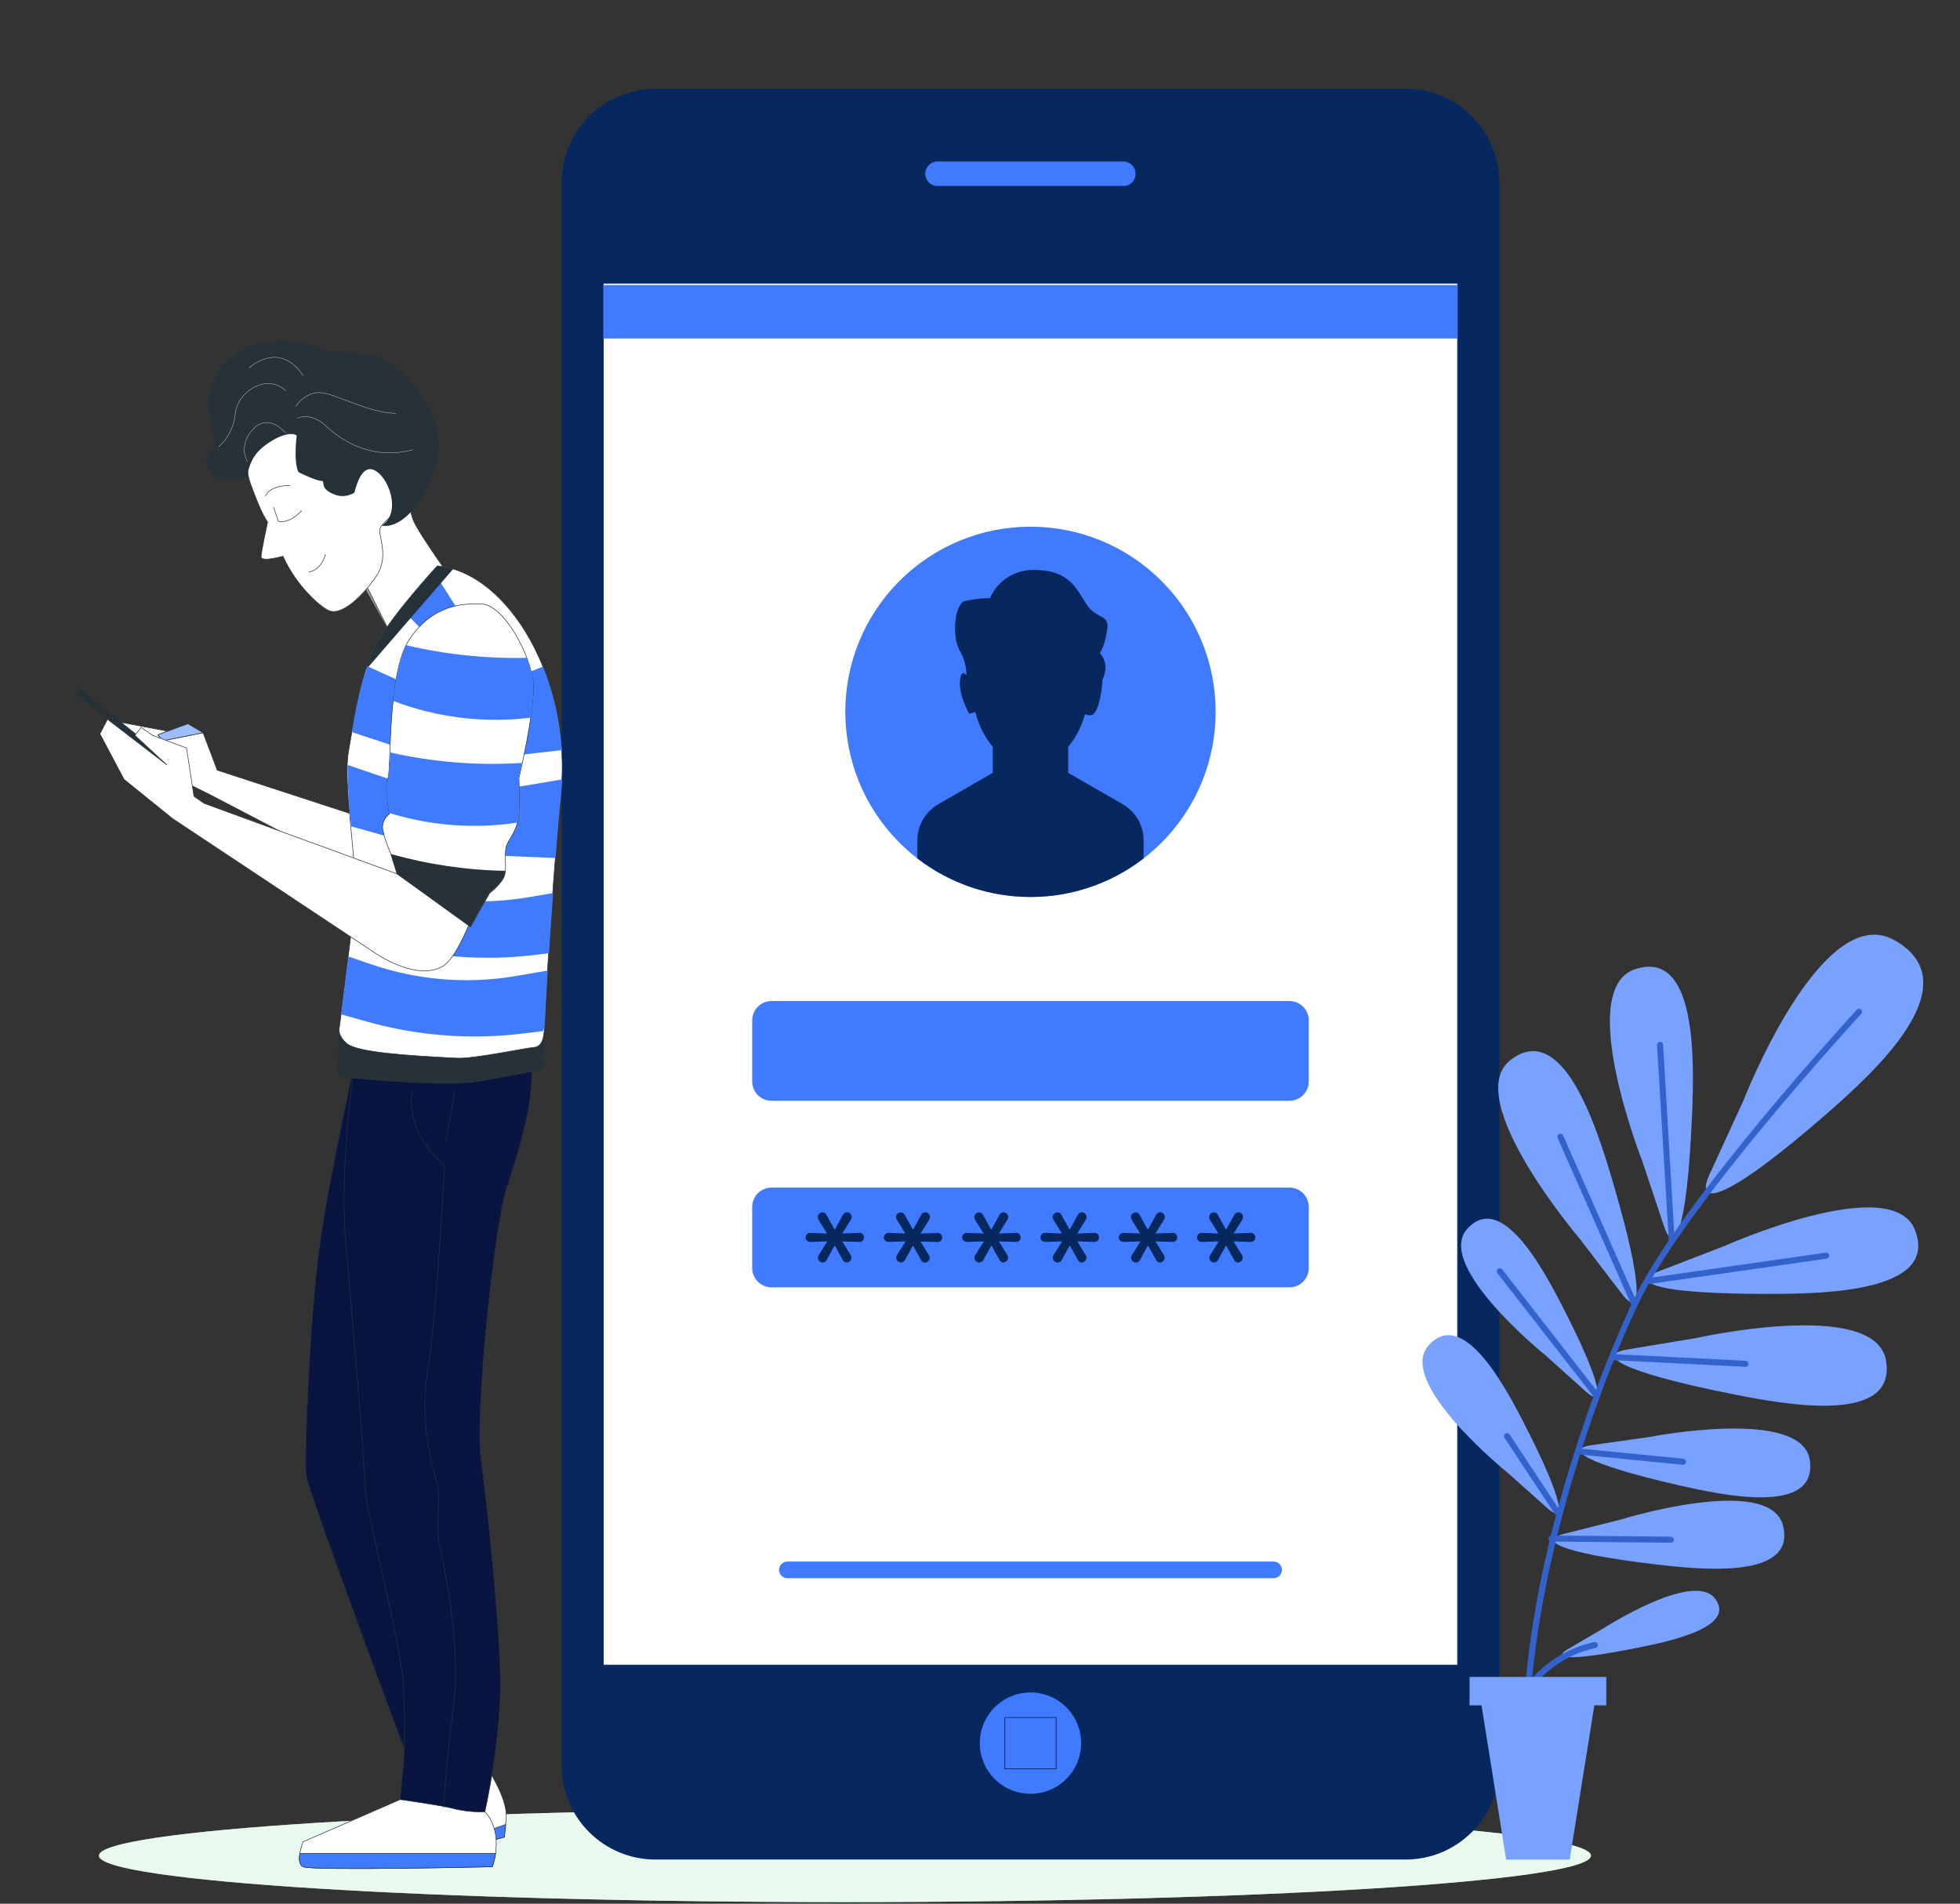 <svg width="596" height="579" viewBox="0 0 596 579" fill="none" xmlns="http://www.w3.org/2000/svg">
<rect x="0" y="0" width="596" height="579" fill="#333333" stroke="none"/>
<path d="M256.934 578.5C382.219 578.5 483.782 572.172 483.782 564.367C483.782 556.562 382.219 550.235 256.934 550.235C131.649 550.235 30.086 556.562 30.086 564.367C30.086 572.172 131.649 578.5 256.934 578.5Z" fill="#92E3A9"/>
<path opacity="0.8" d="M256.934 578.5C382.219 578.5 483.782 572.172 483.782 564.367C483.782 556.562 382.219 550.235 256.934 550.235C131.649 550.235 30.086 556.562 30.086 564.367C30.086 572.172 131.649 578.5 256.934 578.5Z" fill="white"/>
<path d="M427.398 26.98H199.303C183.555 26.98 170.789 39.745 170.789 55.493V537.043C170.789 552.79 183.555 565.556 199.303 565.556H427.398C443.146 565.556 455.912 552.79 455.912 537.043V55.493C455.912 39.745 443.146 26.98 427.398 26.98Z" fill="#07285E"/>
<path d="M443.232 86.12H183.453V506.415H443.232V86.12Z" fill="white" stroke="#07285E" stroke-width="0.232" stroke-miterlimit="10"/>
<path d="M353.167 256.31C375.157 234.32 375.157 198.668 353.167 176.678C331.177 154.688 295.525 154.688 273.535 176.678C251.545 198.668 251.545 234.32 273.535 256.31C295.525 278.3 331.177 278.3 353.167 256.31Z" fill="#407BFF"/>
<path d="M387.274 479.986H239.437C239.105 479.988 238.775 479.924 238.467 479.798C238.159 479.672 237.879 479.486 237.643 479.252C237.407 479.017 237.22 478.738 237.092 478.431C236.964 478.124 236.898 477.794 236.898 477.462C236.897 477.128 236.961 476.797 237.088 476.488C237.215 476.179 237.402 475.898 237.638 475.662C237.874 475.426 238.155 475.239 238.463 475.112C238.772 474.985 239.103 474.921 239.437 474.923H387.274C387.607 474.923 387.937 474.989 388.244 475.116C388.551 475.244 388.83 475.431 389.064 475.667C389.299 475.903 389.485 476.183 389.611 476.491C389.737 476.799 389.8 477.129 389.799 477.462C389.799 478.131 389.533 478.773 389.059 479.247C388.586 479.72 387.944 479.986 387.274 479.986Z" fill="#407BFF"/>
<path d="M392.09 304.457H234.611C231.361 304.457 228.727 307.092 228.727 310.342V328.906C228.727 332.156 231.361 334.79 234.611 334.79H392.09C395.34 334.79 397.975 332.156 397.975 328.906V310.342C397.975 307.092 395.34 304.457 392.09 304.457Z" fill="#407BFF"/>
<path d="M392.09 361.19H234.611C231.361 361.19 228.727 363.825 228.727 367.075V385.639C228.727 388.889 231.361 391.524 234.611 391.524H392.09C395.34 391.524 397.975 388.889 397.975 385.639V367.075C397.975 363.825 395.34 361.19 392.09 361.19Z" fill="#407BFF"/>
<path d="M341.388 244.582L324.82 235.044V227.163C327.219 224.261 328.957 220.87 329.912 217.228C330.482 217.431 331.083 217.535 331.688 217.536C333.742 217.536 335.048 211.167 335.268 206.618C337.66 201.555 334.403 198.591 334.403 198.591C334.403 198.591 335.753 197.241 336.648 191.825C337.543 186.41 333.493 188.67 330.338 183.71C327.182 178.75 324.922 173.349 314.562 173.349C311.707 173.256 308.89 174.023 306.477 175.551C304.064 177.08 302.166 179.299 301.031 181.92C298.452 181.929 295.883 182.229 293.371 182.815C290.201 183.71 289.306 194.085 292.006 198.15C293.215 200.372 293.86 202.856 293.885 205.385C293.166 204.505 292.417 204.27 292.006 206.266C291.111 210.771 294.721 217.081 294.721 217.081L296.585 216.553C297.524 220.446 299.335 224.074 301.883 227.163V235.044L285.314 244.582C283.379 245.7 281.772 247.306 280.654 249.24C279.537 251.175 278.947 253.369 278.945 255.603V261.063C288.799 268.675 300.899 272.804 313.351 272.804C325.803 272.804 337.903 268.675 347.757 261.063V255.603C347.758 253.369 347.17 251.173 346.052 249.238C344.933 247.303 343.325 245.697 341.388 244.582Z" fill="#07285E"/>
<path d="M250.169 383.981C249.789 383.976 249.426 383.823 249.157 383.555C249.012 383.426 248.897 383.268 248.819 383.091C248.74 382.914 248.7 382.722 248.702 382.528C248.706 382.263 248.782 382.005 248.922 381.78L251.563 377.553L246.412 377.715C246.218 377.727 246.024 377.698 245.842 377.63C245.66 377.561 245.494 377.455 245.356 377.318C245.117 377.05 244.984 376.702 244.984 376.343C244.984 375.983 245.117 375.635 245.356 375.367C245.491 375.225 245.656 375.115 245.838 375.043C246.021 374.972 246.217 374.943 246.412 374.956L251.49 375.146L248.878 370.935C248.736 370.705 248.66 370.441 248.658 370.172C248.656 369.978 248.696 369.786 248.775 369.609C248.853 369.432 248.968 369.274 249.113 369.144C249.382 368.877 249.745 368.724 250.125 368.719C250.375 368.72 250.62 368.793 250.83 368.928C251.041 369.063 251.208 369.255 251.314 369.482L253.823 374.017L256.304 369.511C256.421 369.271 256.602 369.067 256.827 368.922C257.052 368.778 257.313 368.697 257.58 368.689C257.766 368.691 257.949 368.73 258.118 368.806C258.288 368.882 258.439 368.992 258.563 369.13C258.833 369.409 258.981 369.784 258.974 370.172C258.974 370.424 258.908 370.671 258.784 370.891L256.127 375.146L261.278 374.956C261.474 374.943 261.67 374.972 261.852 375.043C262.035 375.115 262.2 375.225 262.335 375.367C262.585 375.626 262.722 375.975 262.717 376.335C262.716 376.699 262.58 377.049 262.335 377.318C262.197 377.455 262.031 377.561 261.849 377.63C261.667 377.698 261.472 377.727 261.278 377.715L256.098 377.553L258.681 381.736C258.826 381.969 258.902 382.239 258.901 382.513C258.901 382.903 258.746 383.276 258.471 383.551C258.196 383.826 257.823 383.981 257.434 383.981C257.182 383.978 256.937 383.901 256.728 383.76C256.52 383.619 256.357 383.421 256.26 383.188L253.809 378.786L251.373 383.188C251.265 383.419 251.095 383.614 250.883 383.754C250.67 383.894 250.423 383.973 250.169 383.981Z" fill="#07285E"/>
<path d="M273.972 383.981C273.592 383.976 273.229 383.823 272.96 383.555C272.815 383.426 272.7 383.268 272.622 383.091C272.543 382.914 272.503 382.722 272.505 382.528C272.509 382.263 272.585 382.005 272.725 381.78L275.366 377.553L270.23 377.715C270.034 377.724 269.838 377.693 269.654 377.625C269.47 377.557 269.302 377.453 269.159 377.318C268.964 377.117 268.834 376.863 268.786 376.587C268.738 376.311 268.774 376.027 268.89 375.772C269.006 375.518 269.195 375.303 269.434 375.158C269.673 375.012 269.95 374.942 270.23 374.956L275.293 375.147L272.681 370.935C272.539 370.705 272.462 370.441 272.461 370.172C272.459 369.978 272.499 369.786 272.577 369.609C272.656 369.432 272.771 369.274 272.916 369.144C273.185 368.877 273.548 368.724 273.928 368.719C274.178 368.72 274.423 368.793 274.633 368.928C274.844 369.063 275.011 369.255 275.117 369.482L277.626 374.017L280.106 369.511C280.224 369.271 280.405 369.067 280.63 368.922C280.855 368.778 281.116 368.697 281.383 368.689C281.569 368.689 281.753 368.728 281.922 368.803C282.092 368.879 282.243 368.991 282.366 369.13C282.502 369.267 282.61 369.429 282.683 369.608C282.756 369.787 282.793 369.979 282.792 370.172C282.787 370.425 282.716 370.673 282.586 370.891L279.93 375.147L285.096 374.985C285.289 374.972 285.483 375.002 285.663 375.073C285.843 375.144 286.006 375.255 286.138 375.396C286.388 375.656 286.525 376.004 286.519 376.365C286.518 376.728 286.382 377.079 286.138 377.348C286.002 377.484 285.839 377.59 285.66 377.658C285.48 377.727 285.288 377.756 285.096 377.744L279.901 377.583L282.484 381.765C282.628 381.999 282.705 382.268 282.704 382.543C282.704 382.932 282.549 383.305 282.274 383.58C281.999 383.856 281.626 384.01 281.236 384.01C280.985 384.007 280.74 383.93 280.531 383.789C280.322 383.649 280.16 383.45 280.062 383.218L277.612 378.815L275.176 383.218C275.063 383.442 274.892 383.632 274.68 383.767C274.468 383.901 274.223 383.975 273.972 383.981Z" fill="#07285E"/>
<path d="M297.785 383.981C297.4 383.979 297.031 383.826 296.757 383.555C296.613 383.426 296.498 383.268 296.419 383.091C296.341 382.914 296.301 382.722 296.303 382.528C296.307 382.263 296.383 382.005 296.523 381.78L299.164 377.553L294.028 377.715C293.751 377.726 293.478 377.654 293.242 377.509C293.006 377.364 292.819 377.152 292.704 376.9C292.589 376.648 292.552 376.368 292.597 376.095C292.642 375.822 292.767 375.568 292.957 375.367C293.095 375.225 293.263 375.115 293.447 375.045C293.632 374.974 293.83 374.943 294.028 374.956L299.091 375.147L296.479 370.935C296.336 370.705 296.26 370.441 296.258 370.172C296.263 369.979 296.306 369.789 296.384 369.613C296.462 369.437 296.574 369.277 296.713 369.144C296.987 368.873 297.356 368.72 297.741 368.719C297.988 368.723 298.23 368.797 298.437 368.932C298.645 369.067 298.81 369.257 298.915 369.482L301.424 374.017L303.904 369.511C304.022 369.271 304.203 369.067 304.428 368.922C304.653 368.778 304.913 368.697 305.181 368.689C305.367 368.689 305.551 368.728 305.72 368.803C305.89 368.879 306.041 368.991 306.164 369.13C306.3 369.267 306.408 369.429 306.481 369.608C306.554 369.787 306.591 369.979 306.59 370.172C306.585 370.425 306.514 370.673 306.384 370.891L303.728 375.147L308.894 374.956C309.084 374.937 309.275 374.959 309.456 375.02C309.637 375.081 309.802 375.181 309.941 375.311C310.081 375.442 310.19 375.601 310.262 375.778C310.335 375.954 310.369 376.145 310.361 376.335C310.364 376.697 310.234 377.047 309.994 377.318C309.856 377.455 309.691 377.561 309.508 377.63C309.326 377.698 309.132 377.727 308.938 377.715L303.757 377.553L306.326 381.736C306.47 381.969 306.547 382.239 306.546 382.513C306.541 382.706 306.499 382.896 306.42 383.072C306.342 383.249 306.23 383.408 306.091 383.541C305.963 383.678 305.809 383.788 305.637 383.864C305.466 383.939 305.28 383.979 305.093 383.981C304.843 383.977 304.601 383.899 304.394 383.758C304.188 383.618 304.028 383.419 303.934 383.188L301.468 378.786L299.032 383.188C298.922 383.426 298.746 383.628 298.525 383.768C298.304 383.909 298.047 383.983 297.785 383.981Z" fill="#07285E"/>
<path d="M321.59 383.981C321.205 383.979 320.836 383.826 320.563 383.555C320.287 383.284 320.128 382.915 320.123 382.528C320.118 382.264 320.19 382.004 320.328 381.78L322.97 377.553L317.833 377.715C317.637 377.724 317.442 377.693 317.258 377.625C317.074 377.557 316.905 377.453 316.762 377.318C316.523 377.05 316.391 376.702 316.391 376.343C316.391 375.983 316.523 375.635 316.762 375.367C316.904 375.23 317.072 375.123 317.256 375.052C317.44 374.982 317.636 374.949 317.833 374.956L322.911 375.147L320.314 370.935C320.171 370.705 320.095 370.441 320.093 370.172C320.098 369.979 320.141 369.789 320.219 369.613C320.297 369.437 320.409 369.277 320.548 369.144C320.822 368.873 321.191 368.72 321.576 368.719C321.826 368.72 322.07 368.793 322.281 368.928C322.491 369.063 322.659 369.255 322.764 369.482L325.259 374.017L327.739 369.511C327.857 369.271 328.038 369.067 328.263 368.922C328.488 368.778 328.748 368.697 329.016 368.689C329.202 368.689 329.385 368.728 329.555 368.803C329.725 368.879 329.876 368.991 329.999 369.13C330.135 369.267 330.243 369.429 330.316 369.608C330.389 369.787 330.426 369.979 330.425 370.172C330.419 370.425 330.349 370.673 330.219 370.891L327.563 375.147L332.729 374.956C332.919 374.937 333.11 374.959 333.291 375.02C333.472 375.081 333.637 375.181 333.776 375.311C333.915 375.442 334.025 375.601 334.097 375.778C334.17 375.954 334.203 376.145 334.196 376.335C334.199 376.697 334.069 377.047 333.829 377.318C333.691 377.455 333.525 377.561 333.343 377.63C333.161 377.698 332.967 377.727 332.773 377.715L327.592 377.553L330.161 381.736C330.305 381.969 330.382 382.239 330.381 382.513C330.382 382.707 330.342 382.899 330.264 383.076C330.185 383.253 330.07 383.412 329.926 383.541C329.798 383.678 329.644 383.788 329.472 383.864C329.301 383.939 329.115 383.979 328.928 383.981C328.678 383.977 328.435 383.899 328.229 383.758C328.023 383.618 327.863 383.419 327.768 383.188L325.303 378.786L322.867 383.188C322.755 383.431 322.574 383.635 322.348 383.776C322.121 383.917 321.857 383.988 321.59 383.981Z" fill="#07285E"/>
<path d="M345.395 383.981C345.01 383.979 344.641 383.826 344.368 383.555C344.14 383.325 343.995 383.026 343.956 382.705C343.916 382.384 343.983 382.059 344.148 381.78L346.774 377.553L341.638 377.715C341.442 377.724 341.246 377.693 341.062 377.625C340.878 377.557 340.71 377.453 340.567 377.318C340.328 377.05 340.195 376.702 340.195 376.343C340.195 375.983 340.328 375.635 340.567 375.367C340.709 375.23 340.877 375.123 341.061 375.052C341.245 374.982 341.441 374.949 341.638 374.956L346.716 375.147L344.104 370.935C343.961 370.705 343.885 370.441 343.883 370.172C343.889 369.785 344.047 369.415 344.324 369.144C344.597 368.873 344.966 368.72 345.351 368.719C345.601 368.72 345.845 368.793 346.056 368.928C346.266 369.063 346.434 369.255 346.54 369.482L349.034 374.017L351.514 369.511C351.632 369.271 351.813 369.067 352.038 368.922C352.263 368.778 352.524 368.697 352.791 368.689C352.979 368.688 353.165 368.727 353.337 368.803C353.509 368.879 353.663 368.99 353.789 369.13C354.058 369.409 354.206 369.784 354.2 370.172C354.195 370.425 354.124 370.673 353.995 370.891L351.338 375.147L356.504 374.956C356.694 374.937 356.886 374.959 357.066 375.02C357.247 375.081 357.413 375.181 357.552 375.312C357.691 375.442 357.8 375.601 357.873 375.778C357.945 375.954 357.979 376.145 357.972 376.335C357.975 376.697 357.844 377.047 357.605 377.318C357.466 377.455 357.301 377.561 357.119 377.63C356.937 377.698 356.742 377.727 356.548 377.715L351.368 377.553L353.936 381.736C354.081 381.969 354.157 382.239 354.156 382.513C354.157 382.707 354.118 382.899 354.039 383.076C353.961 383.253 353.845 383.412 353.701 383.541C353.573 383.678 353.419 383.788 353.247 383.864C353.076 383.939 352.891 383.979 352.703 383.981C352.454 383.977 352.211 383.899 352.005 383.758C351.799 383.618 351.638 383.419 351.544 383.188L349.078 378.786L346.642 383.188C346.532 383.426 346.356 383.628 346.135 383.768C345.914 383.909 345.657 383.983 345.395 383.981Z" fill="#07285E"/>
<path d="M369.193 383.981C368.813 383.976 368.45 383.823 368.181 383.555C368.036 383.426 367.921 383.268 367.843 383.091C367.764 382.914 367.724 382.722 367.726 382.528C367.73 382.263 367.806 382.005 367.946 381.78L370.573 377.553L365.436 377.715C365.247 377.729 365.058 377.704 364.879 377.641C364.7 377.578 364.537 377.478 364.399 377.348C364.261 377.218 364.151 377.061 364.077 376.887C364.003 376.713 363.966 376.525 363.969 376.335C363.968 376.156 364.002 375.978 364.07 375.811C364.138 375.645 364.239 375.494 364.365 375.367C364.5 375.225 364.665 375.115 364.848 375.044C365.03 374.972 365.226 374.943 365.422 374.956L370.499 375.147L367.887 370.935C367.745 370.705 367.669 370.441 367.667 370.172C367.673 369.785 367.831 369.415 368.107 369.144C368.381 368.873 368.75 368.72 369.135 368.719C369.385 368.72 369.629 368.793 369.839 368.928C370.05 369.063 370.218 369.255 370.323 369.482L372.818 374.017L375.313 369.511C375.429 369.273 375.608 369.071 375.83 368.926C376.053 368.781 376.31 368.7 376.575 368.689C376.763 368.688 376.949 368.727 377.121 368.803C377.293 368.879 377.447 368.99 377.573 369.13C377.842 369.409 377.99 369.784 377.984 370.172C377.983 370.424 377.917 370.671 377.793 370.891L375.137 375.147L380.288 374.956C380.483 374.943 380.679 374.972 380.862 375.044C381.044 375.115 381.209 375.225 381.344 375.367C381.594 375.626 381.732 375.975 381.726 376.335C381.725 376.699 381.589 377.049 381.344 377.318C381.206 377.455 381.04 377.561 380.858 377.63C380.676 377.698 380.482 377.727 380.288 377.715L375.107 377.553L377.675 381.736C377.82 381.969 377.896 382.239 377.896 382.513C377.89 382.901 377.732 383.27 377.455 383.541C377.188 383.814 376.825 383.972 376.443 383.981C376.193 383.977 375.95 383.899 375.744 383.758C375.538 383.618 375.378 383.419 375.283 383.188L372.818 378.786L370.382 383.188C370.276 383.418 370.109 383.613 369.9 383.753C369.69 383.893 369.445 383.972 369.193 383.981Z" fill="#07285E"/>
<g style="mix-blend-mode:multiply">
<path d="M443.232 86.678H183.453V102.952H443.232V86.678Z" fill="#407BFF"/>
</g>
<path d="M341.594 56.697H285.095C284.075 56.697 283.097 56.291 282.376 55.571C281.655 54.849 281.25 53.871 281.25 52.852C281.25 51.832 281.655 50.854 282.376 50.133C283.097 49.412 284.075 49.007 285.095 49.007H341.594C342.614 49.007 343.592 49.412 344.313 50.133C345.034 50.854 345.439 51.832 345.439 52.852C345.439 53.871 345.034 54.849 344.313 55.571C343.592 56.291 342.614 56.697 341.594 56.697Z" fill="#407BFF" stroke="#07285E" stroke-width="0.232" stroke-linecap="round" stroke-linejoin="round"/>
<path d="M328.755 530.16C328.758 527.111 327.857 524.13 326.164 521.594C324.472 519.057 322.066 517.08 319.25 515.912C316.434 514.744 313.334 514.438 310.344 515.032C307.353 515.626 304.607 517.094 302.451 519.249C300.295 521.405 298.827 524.152 298.233 527.143C297.639 530.133 297.945 533.233 299.113 536.049C300.281 538.865 302.259 541.271 304.795 542.963C307.331 544.655 310.312 545.557 313.361 545.554C317.443 545.55 321.356 543.927 324.242 541.041C327.128 538.155 328.751 534.241 328.755 530.16Z" fill="#407BFF"/>
<path d="M321.161 522.353H305.547V537.967H321.161V522.353Z" fill="#407BFF" stroke="#07285E" stroke-width="0.232" stroke-linecap="round" stroke-linejoin="round"/>
<path d="M499.347 352.973C499.347 352.973 478.89 300.994 497.102 294.815C516.062 288.373 515.226 322.698 514.492 339.428C512.951 375.176 509.004 381.824 506.054 373.093L499.347 352.973ZM493.199 393.52C498.819 400.858 500.404 393.256 490.263 358.931C485.509 342.788 475.177 310.136 459.328 322.39C444.11 334.13 480.328 376.688 480.328 376.688L493.199 393.52ZM482.339 423.311C487.695 428.066 487.798 422.063 475.075 397.277C469.102 385.669 456.467 362.174 446.121 373.797C436.186 385.009 470.041 412.26 470.041 412.26L482.339 423.311ZM470.599 458.737C475.955 463.506 476.058 457.489 463.335 432.718C457.362 421.11 444.727 397.6 434.381 409.237C424.504 420.479 458.257 447.73 458.257 447.73L470.599 458.737ZM504.498 386.623C495.928 389.969 502.737 393.608 538.53 393.506C555.318 393.506 589.599 392.743 582.291 374.09C575.291 356.172 524.31 378.992 524.31 378.992L504.498 386.623ZM494.739 410.455C485.67 412.026 491.628 416.956 526.731 423.971C543.182 427.273 576.92 433.363 573.471 413.699C570.17 394.738 515.666 406.977 515.666 406.977L494.739 410.455ZM483.821 439.556C476.102 440.671 481.033 444.971 510.545 451.722C524.383 454.892 552.78 460.835 550.314 444.061C547.966 427.919 501.593 437.047 501.593 437.047L483.821 439.556ZM475.53 466.514C467.972 468.437 473.328 472.194 503.412 475.774C517.5 477.447 546.366 480.353 542.155 463.932C538.09 448.17 492.949 462.126 492.949 462.126L475.53 466.514ZM519.76 357.375C515.358 367.237 524.501 365.74 555.582 338.621C570.14 325.897 599.344 299.277 576.216 286.025C554.012 273.287 530.136 334.746 530.136 334.746L519.76 357.375ZM476.674 501.632C472.022 504.347 476.586 505.403 497.924 501.148C507.932 499.166 528.287 494.764 521.404 486.076C514.742 477.711 487.446 495.322 487.446 495.322L476.674 501.632Z" fill="#407BFF"/>
<path opacity="0.3" d="M499.347 352.973C499.347 352.973 478.89 300.994 497.102 294.815C516.062 288.373 515.226 322.698 514.492 339.428C512.951 375.176 509.004 381.824 506.054 373.093L499.347 352.973ZM493.199 393.52C498.819 400.858 500.404 393.256 490.263 358.931C485.509 342.788 475.177 310.136 459.328 322.39C444.11 334.13 480.328 376.688 480.328 376.688L493.199 393.52ZM482.339 423.311C487.695 428.066 487.798 422.063 475.075 397.277C469.102 385.669 456.467 362.174 446.121 373.797C436.186 385.009 470.041 412.26 470.041 412.26L482.339 423.311ZM470.599 458.737C475.955 463.506 476.058 457.489 463.335 432.718C457.362 421.11 444.727 397.6 434.381 409.237C424.504 420.479 458.257 447.73 458.257 447.73L470.599 458.737ZM504.498 386.623C495.928 389.969 502.737 393.608 538.53 393.506C555.318 393.506 589.599 392.743 582.291 374.09C575.291 356.172 524.31 378.992 524.31 378.992L504.498 386.623ZM494.739 410.455C485.67 412.026 491.628 416.956 526.731 423.971C543.182 427.273 576.92 433.363 573.471 413.699C570.17 394.738 515.666 406.977 515.666 406.977L494.739 410.455ZM483.821 439.556C476.102 440.671 481.033 444.971 510.545 451.722C524.383 454.892 552.78 460.835 550.314 444.061C547.966 427.919 501.593 437.047 501.593 437.047L483.821 439.556ZM475.53 466.514C467.972 468.437 473.328 472.194 503.412 475.774C517.5 477.447 546.366 480.353 542.155 463.932C538.09 448.17 492.949 462.126 492.949 462.126L475.53 466.514ZM519.76 357.375C515.358 367.237 524.501 365.74 555.582 338.621C570.14 325.897 599.344 299.277 576.216 286.025C554.012 273.287 530.136 334.746 530.136 334.746L519.76 357.375ZM476.674 501.632C472.022 504.347 476.586 505.403 497.924 501.148C507.932 499.166 528.287 494.764 521.404 486.076C514.742 477.711 487.446 495.322 487.446 495.322L476.674 501.632Z" fill="white"/>
<path d="M508.37 377.173L504.804 317.841L508.37 377.173ZM497.085 396.749L474.544 345.724L497.085 396.749ZM555.257 381.913L501.238 389.661L555.257 381.913ZM485.403 424.25L456.156 386.726L485.403 424.25ZM490.54 412.745L530.837 414.77L490.54 412.745ZM481.001 441.523L511.818 444.576L481.001 441.523ZM473.56 459.808L458.254 436.783L473.56 459.808ZM471.799 467.938L508.032 468.276L471.799 467.938ZM464.462 535.913C464.705 535.895 464.93 535.781 465.09 535.597C465.249 535.413 465.329 535.173 465.313 534.93C463.009 500.326 476.393 443.651 497.862 397.131C511.584 367.399 565.368 308.963 565.94 308.376C566.113 308.202 566.21 307.968 566.21 307.723C566.21 307.478 566.113 307.243 565.94 307.07C565.856 306.984 565.755 306.917 565.644 306.871C565.533 306.825 565.415 306.801 565.295 306.801C565.175 306.801 565.056 306.825 564.945 306.871C564.834 306.917 564.733 306.984 564.649 307.07C564.106 307.657 510.101 366.313 496.263 396.309C474.397 443.959 461.189 499.607 463.537 535.048C463.556 535.281 463.661 535.5 463.832 535.66C464.003 535.82 464.228 535.91 464.462 535.913ZM508.355 378.082C508.598 378.067 508.825 377.957 508.987 377.776C509.149 377.595 509.233 377.357 509.221 377.114L505.714 317.753C505.708 317.632 505.678 317.514 505.626 317.405C505.575 317.295 505.501 317.197 505.411 317.117C505.321 317.036 505.216 316.974 505.101 316.935C504.987 316.896 504.866 316.879 504.745 316.887C504.502 316.902 504.275 317.013 504.113 317.194C503.951 317.375 503.867 317.613 503.879 317.856L507.445 377.187C507.457 377.421 507.557 377.641 507.727 377.802C507.896 377.964 508.121 378.053 508.355 378.053V378.082ZM497.407 397.586C497.627 397.486 497.8 397.305 497.887 397.08C497.975 396.855 497.971 396.605 497.877 396.382L475.321 345.357C475.224 345.135 475.043 344.961 474.817 344.873C474.591 344.785 474.34 344.79 474.118 344.887C473.896 344.985 473.722 345.166 473.634 345.392C473.546 345.618 473.551 345.869 473.648 346.091L496.189 397.116C496.26 397.28 496.377 397.42 496.525 397.519C496.674 397.618 496.848 397.671 497.026 397.674C497.178 397.682 497.329 397.651 497.466 397.586H497.407ZM501.311 390.542L555.301 382.823C555.431 382.82 555.56 382.79 555.677 382.734C555.795 382.678 555.9 382.598 555.985 382.499C556.069 382.4 556.132 382.284 556.169 382.159C556.206 382.033 556.215 381.902 556.198 381.773C556.18 381.643 556.135 381.519 556.066 381.409C555.997 381.298 555.905 381.203 555.797 381.131C555.689 381.058 555.566 381.009 555.438 380.987C555.309 380.965 555.178 380.97 555.051 381.003L501.062 388.722C500.82 388.738 500.595 388.848 500.435 389.03C500.276 389.212 500.195 389.449 500.21 389.691C500.226 389.932 500.337 390.157 500.518 390.317C500.7 390.476 500.938 390.557 501.179 390.542H501.311ZM485.917 424.984C486.109 424.834 486.233 424.614 486.263 424.372C486.294 424.13 486.227 423.886 486.078 423.693L456.816 386.095C456.666 385.901 456.445 385.773 456.202 385.742C455.958 385.71 455.712 385.777 455.517 385.926C455.323 386.076 455.196 386.297 455.164 386.541C455.132 386.784 455.199 387.031 455.349 387.225L484.669 424.881C484.755 424.991 484.864 425.08 484.988 425.141C485.113 425.202 485.25 425.234 485.389 425.234C485.608 425.223 485.816 425.134 485.976 424.984H485.917ZM531.645 414.814C531.653 414.572 531.565 414.335 531.4 414.157C531.235 413.978 531.007 413.872 530.764 413.86L490.54 411.821C490.313 411.836 490.101 411.934 489.943 412.096C489.784 412.258 489.69 412.472 489.679 412.699C489.669 412.925 489.741 413.147 489.884 413.324C490.026 413.5 490.228 413.618 490.451 413.655L530.749 415.695C530.992 415.703 531.228 415.615 531.407 415.45C531.585 415.285 531.692 415.057 531.703 414.814H531.645ZM512.67 444.664C512.684 444.543 512.674 444.42 512.64 444.304C512.606 444.187 512.549 444.078 512.472 443.984C512.396 443.889 512.301 443.811 512.194 443.754C512.087 443.697 511.969 443.662 511.848 443.651L481.03 440.613C480.91 440.601 480.79 440.613 480.675 440.648C480.56 440.682 480.453 440.74 480.36 440.816C480.267 440.892 480.19 440.987 480.134 441.093C480.078 441.199 480.043 441.315 480.032 441.435C480.012 441.676 480.086 441.915 480.24 442.101C480.393 442.288 480.614 442.407 480.854 442.433L511.672 445.485H511.76C511.996 445.502 512.23 445.425 512.411 445.271C512.592 445.118 512.706 444.9 512.728 444.664H512.67ZM474.001 460.571C474.204 460.437 474.347 460.227 474.396 459.987C474.446 459.748 474.398 459.499 474.265 459.295L459.032 436.269C458.893 436.071 458.682 435.934 458.444 435.888C458.206 435.841 457.959 435.889 457.755 436.02C457.552 436.155 457.409 436.365 457.36 436.604C457.31 436.843 457.358 437.092 457.491 437.297L472.724 460.322C472.811 460.448 472.927 460.551 473.063 460.622C473.198 460.694 473.349 460.732 473.502 460.733C473.701 460.744 473.897 460.687 474.059 460.571H474.001ZM508.957 468.276C508.953 468.034 508.857 467.803 508.687 467.631C508.518 467.459 508.288 467.359 508.047 467.351L471.814 467.014C471.573 467.014 471.341 467.11 471.171 467.28C471 467.451 470.904 467.682 470.904 467.924C470.9 468.045 470.921 468.166 470.965 468.279C471.009 468.392 471.076 468.495 471.161 468.581C471.246 468.667 471.348 468.736 471.46 468.782C471.572 468.828 471.693 468.85 471.814 468.848L508.047 469.186C508.171 469.192 508.295 469.173 508.411 469.13C508.527 469.087 508.634 469.021 508.724 468.936C508.814 468.851 508.887 468.749 508.937 468.636C508.987 468.522 509.014 468.4 509.015 468.276H508.957ZM460.338 522.456C460.412 522.295 466.59 505.272 485.168 501.207C485.408 501.154 485.616 501.009 485.748 500.802C485.88 500.596 485.925 500.345 485.873 500.106C485.814 499.872 485.666 499.669 485.461 499.54C485.256 499.412 485.009 499.367 484.772 499.416C465.181 503.702 458.68 521.679 458.606 521.855C458.531 522.086 458.548 522.338 458.655 522.557C458.762 522.777 458.95 522.945 459.179 523.029H459.472C459.667 523.046 459.863 522.999 460.029 522.896C460.196 522.793 460.325 522.639 460.397 522.456H460.338ZM464.462 535.913C464.705 535.895 464.93 535.781 465.09 535.597C465.249 535.413 465.329 535.173 465.313 534.93C463.009 500.326 476.393 443.651 497.862 397.131C511.584 367.399 565.368 308.963 565.94 308.376C566.113 308.202 566.21 307.968 566.21 307.723C566.21 307.478 566.113 307.243 565.94 307.07C565.856 306.984 565.755 306.917 565.644 306.871C565.533 306.825 565.415 306.801 565.295 306.801C565.175 306.801 565.056 306.825 564.945 306.871C564.834 306.917 564.733 306.984 564.649 307.07C564.106 307.657 510.101 366.313 496.263 396.309C474.397 443.959 461.189 499.607 463.537 535.048C463.556 535.281 463.661 535.5 463.832 535.66C464.003 535.82 464.228 535.91 464.462 535.913ZM508.355 378.082C508.598 378.067 508.825 377.957 508.987 377.776C509.149 377.595 509.233 377.357 509.221 377.114L505.714 317.753C505.708 317.632 505.678 317.514 505.626 317.405C505.575 317.295 505.501 317.197 505.411 317.117C505.321 317.036 505.216 316.974 505.101 316.935C504.987 316.896 504.866 316.879 504.745 316.887C504.502 316.902 504.275 317.013 504.113 317.194C503.951 317.375 503.867 317.613 503.879 317.856L507.445 377.187C507.457 377.421 507.557 377.641 507.727 377.802C507.896 377.964 508.121 378.053 508.355 378.053V378.082ZM497.407 397.586C497.627 397.486 497.8 397.305 497.887 397.08C497.975 396.855 497.971 396.605 497.877 396.382L475.321 345.357C475.224 345.135 475.043 344.961 474.817 344.873C474.591 344.785 474.34 344.79 474.118 344.887C473.896 344.985 473.722 345.166 473.634 345.392C473.546 345.618 473.551 345.869 473.648 346.091L496.189 397.116C496.26 397.28 496.377 397.42 496.525 397.519C496.674 397.618 496.848 397.671 497.026 397.674C497.178 397.682 497.329 397.651 497.466 397.586H497.407ZM501.311 390.542L555.301 382.823C555.431 382.82 555.56 382.79 555.677 382.734C555.795 382.678 555.9 382.598 555.985 382.499C556.069 382.4 556.132 382.284 556.169 382.159C556.206 382.033 556.215 381.902 556.198 381.773C556.18 381.643 556.135 381.519 556.066 381.409C555.997 381.298 555.905 381.203 555.797 381.131C555.689 381.058 555.566 381.009 555.438 380.987C555.309 380.965 555.178 380.97 555.051 381.003L501.062 388.722C500.82 388.738 500.595 388.848 500.435 389.03C500.276 389.212 500.195 389.449 500.21 389.691C500.226 389.932 500.337 390.157 500.518 390.317C500.7 390.476 500.938 390.557 501.179 390.542H501.311ZM485.917 424.984C486.109 424.834 486.233 424.614 486.263 424.372C486.294 424.13 486.227 423.886 486.078 423.693L456.816 386.095C456.742 385.999 456.649 385.918 456.544 385.857C456.439 385.797 456.322 385.757 456.202 385.742C456.081 385.726 455.959 385.734 455.841 385.766C455.724 385.798 455.614 385.852 455.517 385.926C455.421 386.001 455.34 386.093 455.28 386.198C455.219 386.304 455.18 386.42 455.164 386.541C455.148 386.661 455.157 386.784 455.188 386.901C455.22 387.019 455.274 387.129 455.349 387.225L484.669 424.881C484.755 424.991 484.864 425.08 484.988 425.141C485.113 425.202 485.25 425.234 485.389 425.234C485.608 425.223 485.816 425.134 485.976 424.984H485.917ZM531.645 414.814C531.653 414.572 531.565 414.335 531.4 414.157C531.235 413.978 531.007 413.872 530.764 413.86L490.54 411.821C490.313 411.836 490.101 411.934 489.943 412.096C489.784 412.258 489.69 412.472 489.679 412.699C489.669 412.925 489.741 413.147 489.884 413.324C490.026 413.5 490.228 413.618 490.451 413.655L530.749 415.695C530.992 415.703 531.228 415.615 531.407 415.45C531.585 415.285 531.692 415.057 531.703 414.814H531.645ZM512.67 444.664C512.684 444.543 512.674 444.42 512.64 444.304C512.606 444.187 512.549 444.078 512.472 443.984C512.396 443.889 512.301 443.811 512.194 443.754C512.087 443.697 511.969 443.662 511.848 443.651L481.03 440.613C480.91 440.601 480.79 440.613 480.675 440.648C480.56 440.682 480.453 440.74 480.36 440.816C480.267 440.892 480.19 440.987 480.134 441.093C480.078 441.199 480.043 441.315 480.032 441.435C480.012 441.676 480.086 441.915 480.24 442.101C480.393 442.288 480.614 442.407 480.854 442.433L511.672 445.485H511.76C511.996 445.502 512.23 445.425 512.411 445.271C512.592 445.118 512.706 444.9 512.728 444.664H512.67ZM474.001 460.571C474.204 460.437 474.347 460.227 474.396 459.987C474.446 459.748 474.398 459.499 474.265 459.295L459.032 436.269C458.893 436.071 458.682 435.934 458.444 435.888C458.206 435.841 457.959 435.889 457.755 436.02C457.552 436.155 457.409 436.365 457.36 436.604C457.31 436.843 457.358 437.092 457.491 437.297L472.724 460.322C472.811 460.448 472.927 460.551 473.063 460.622C473.198 460.694 473.349 460.732 473.502 460.733C473.701 460.744 473.897 460.687 474.059 460.571H474.001ZM508.957 468.276C508.953 468.034 508.857 467.803 508.687 467.631C508.518 467.459 508.288 467.359 508.047 467.351L471.814 467.014C471.573 467.014 471.341 467.11 471.171 467.28C471 467.451 470.904 467.682 470.904 467.924C470.9 468.045 470.921 468.166 470.965 468.279C471.009 468.392 471.076 468.495 471.161 468.581C471.246 468.667 471.348 468.736 471.46 468.782C471.572 468.828 471.693 468.85 471.814 468.848L508.047 469.186C508.171 469.192 508.295 469.173 508.411 469.13C508.527 469.087 508.634 469.021 508.724 468.936C508.814 468.851 508.887 468.749 508.937 468.636C508.987 468.522 509.014 468.4 509.015 468.276H508.957ZM460.338 522.456C460.412 522.295 466.59 505.272 485.168 501.207C485.408 501.154 485.616 501.009 485.748 500.802C485.88 500.596 485.925 500.345 485.873 500.106C485.814 499.872 485.666 499.669 485.461 499.54C485.256 499.412 485.009 499.367 484.772 499.416C465.181 503.702 458.68 521.679 458.606 521.855C458.531 522.086 458.548 522.338 458.655 522.557C458.762 522.777 458.95 522.945 459.179 523.029H459.472C459.667 523.046 459.863 522.999 460.029 522.896C460.196 522.793 460.325 522.639 460.397 522.456H460.338Z" fill="#407BFF"/>
<path opacity="0.2" d="M508.37 377.173L504.804 317.841L508.37 377.173ZM497.085 396.749L474.544 345.724L497.085 396.749ZM555.257 381.913L501.238 389.661L555.257 381.913ZM485.403 424.25L456.156 386.726L485.403 424.25ZM490.54 412.745L530.837 414.77L490.54 412.745ZM481.001 441.523L511.818 444.576L481.001 441.523ZM473.56 459.808L458.254 436.783L473.56 459.808ZM471.799 467.938L508.032 468.276L471.799 467.938ZM464.462 535.913C464.705 535.895 464.93 535.781 465.09 535.597C465.249 535.413 465.329 535.173 465.313 534.93C463.009 500.326 476.393 443.651 497.862 397.131C511.584 367.399 565.368 308.963 565.94 308.376C566.113 308.202 566.21 307.968 566.21 307.723C566.21 307.478 566.113 307.243 565.94 307.07C565.856 306.984 565.755 306.917 565.644 306.871C565.533 306.825 565.415 306.801 565.295 306.801C565.175 306.801 565.056 306.825 564.945 306.871C564.834 306.917 564.733 306.984 564.649 307.07C564.106 307.657 510.101 366.313 496.263 396.309C474.397 443.959 461.189 499.607 463.537 535.048C463.556 535.281 463.661 535.5 463.832 535.66C464.003 535.82 464.228 535.91 464.462 535.913ZM508.355 378.082C508.598 378.067 508.825 377.957 508.987 377.776C509.149 377.595 509.233 377.357 509.221 377.114L505.714 317.753C505.708 317.632 505.678 317.514 505.626 317.405C505.575 317.295 505.501 317.197 505.411 317.117C505.321 317.036 505.216 316.974 505.101 316.935C504.987 316.896 504.866 316.879 504.745 316.887C504.502 316.902 504.275 317.013 504.113 317.194C503.951 317.375 503.867 317.613 503.879 317.856L507.445 377.187C507.457 377.421 507.557 377.641 507.727 377.802C507.896 377.964 508.121 378.053 508.355 378.053V378.082ZM497.407 397.586C497.627 397.486 497.8 397.305 497.887 397.08C497.975 396.855 497.971 396.605 497.877 396.382L475.321 345.357C475.224 345.135 475.043 344.961 474.817 344.873C474.591 344.785 474.34 344.79 474.118 344.887C473.896 344.985 473.722 345.166 473.634 345.392C473.546 345.618 473.551 345.869 473.648 346.091L496.189 397.116C496.26 397.28 496.377 397.42 496.525 397.519C496.674 397.618 496.848 397.671 497.026 397.674C497.178 397.682 497.329 397.651 497.466 397.586H497.407ZM501.311 390.542L555.301 382.823C555.431 382.82 555.56 382.79 555.677 382.734C555.795 382.678 555.9 382.598 555.985 382.499C556.069 382.4 556.132 382.284 556.169 382.159C556.206 382.033 556.215 381.902 556.198 381.773C556.18 381.643 556.135 381.519 556.066 381.409C555.997 381.298 555.905 381.203 555.797 381.131C555.689 381.058 555.566 381.009 555.438 380.987C555.309 380.965 555.178 380.97 555.051 381.003L501.062 388.722C500.82 388.738 500.595 388.848 500.435 389.03C500.276 389.212 500.195 389.449 500.21 389.691C500.226 389.932 500.337 390.157 500.518 390.317C500.7 390.476 500.938 390.557 501.179 390.542H501.311ZM485.917 424.984C486.109 424.834 486.233 424.614 486.263 424.372C486.294 424.13 486.227 423.886 486.078 423.693L456.816 386.095C456.666 385.901 456.445 385.773 456.202 385.742C455.958 385.71 455.712 385.777 455.517 385.926C455.323 386.076 455.196 386.297 455.164 386.541C455.132 386.784 455.199 387.031 455.349 387.225L484.669 424.881C484.755 424.991 484.864 425.08 484.988 425.141C485.113 425.202 485.25 425.234 485.389 425.234C485.608 425.223 485.816 425.134 485.976 424.984H485.917ZM531.645 414.814C531.653 414.572 531.565 414.335 531.4 414.157C531.235 413.978 531.007 413.872 530.764 413.86L490.54 411.821C490.313 411.836 490.101 411.934 489.943 412.096C489.784 412.258 489.69 412.472 489.679 412.699C489.669 412.925 489.741 413.147 489.884 413.324C490.026 413.5 490.228 413.618 490.451 413.655L530.749 415.695C530.992 415.703 531.228 415.615 531.407 415.45C531.585 415.285 531.692 415.057 531.703 414.814H531.645ZM512.67 444.664C512.684 444.543 512.674 444.42 512.64 444.304C512.606 444.187 512.549 444.078 512.472 443.984C512.396 443.889 512.301 443.811 512.194 443.754C512.087 443.697 511.969 443.662 511.848 443.651L481.03 440.613C480.91 440.601 480.79 440.613 480.675 440.648C480.56 440.682 480.453 440.74 480.36 440.816C480.267 440.892 480.19 440.987 480.134 441.093C480.078 441.199 480.043 441.315 480.032 441.435C480.012 441.676 480.086 441.915 480.24 442.101C480.393 442.288 480.614 442.407 480.854 442.433L511.672 445.485H511.76C511.996 445.502 512.23 445.425 512.411 445.271C512.592 445.118 512.706 444.9 512.728 444.664H512.67ZM474.001 460.571C474.204 460.437 474.347 460.227 474.396 459.987C474.446 459.748 474.398 459.499 474.265 459.295L459.032 436.269C458.893 436.071 458.682 435.934 458.444 435.888C458.206 435.841 457.959 435.889 457.755 436.02C457.552 436.155 457.409 436.365 457.36 436.604C457.31 436.843 457.358 437.092 457.491 437.297L472.724 460.322C472.811 460.448 472.927 460.551 473.063 460.622C473.198 460.694 473.349 460.732 473.502 460.733C473.701 460.744 473.897 460.687 474.059 460.571H474.001ZM508.957 468.276C508.953 468.034 508.857 467.803 508.687 467.631C508.518 467.459 508.288 467.359 508.047 467.351L471.814 467.014C471.573 467.014 471.341 467.11 471.171 467.28C471 467.451 470.904 467.682 470.904 467.924C470.9 468.045 470.921 468.166 470.965 468.279C471.009 468.392 471.076 468.495 471.161 468.581C471.246 468.667 471.348 468.736 471.46 468.782C471.572 468.828 471.693 468.85 471.814 468.848L508.047 469.186C508.171 469.192 508.295 469.173 508.411 469.13C508.527 469.087 508.634 469.021 508.724 468.936C508.814 468.851 508.887 468.749 508.937 468.636C508.987 468.522 509.014 468.4 509.015 468.276H508.957ZM460.338 522.456C460.412 522.295 466.59 505.272 485.168 501.207C485.408 501.154 485.616 501.009 485.748 500.802C485.88 500.596 485.925 500.345 485.873 500.106C485.814 499.872 485.666 499.669 485.461 499.54C485.256 499.412 485.009 499.367 484.772 499.416C465.181 503.702 458.68 521.679 458.606 521.855C458.531 522.086 458.548 522.338 458.655 522.557C458.762 522.777 458.95 522.945 459.179 523.029H459.472C459.667 523.046 459.863 522.999 460.029 522.896C460.196 522.793 460.325 522.639 460.397 522.456H460.338ZM464.462 535.913C464.705 535.895 464.93 535.781 465.09 535.597C465.249 535.413 465.329 535.173 465.313 534.93C463.009 500.326 476.393 443.651 497.862 397.131C511.584 367.399 565.368 308.963 565.94 308.376C566.113 308.202 566.21 307.968 566.21 307.723C566.21 307.478 566.113 307.243 565.94 307.07C565.856 306.984 565.755 306.917 565.644 306.871C565.533 306.825 565.415 306.801 565.295 306.801C565.175 306.801 565.056 306.825 564.945 306.871C564.834 306.917 564.733 306.984 564.649 307.07C564.106 307.657 510.101 366.313 496.263 396.309C474.397 443.959 461.189 499.607 463.537 535.048C463.556 535.281 463.661 535.5 463.832 535.66C464.003 535.82 464.228 535.91 464.462 535.913ZM508.355 378.082C508.598 378.067 508.825 377.957 508.987 377.776C509.149 377.595 509.233 377.357 509.221 377.114L505.714 317.753C505.708 317.632 505.678 317.514 505.626 317.405C505.575 317.295 505.501 317.197 505.411 317.117C505.321 317.036 505.216 316.974 505.101 316.935C504.987 316.896 504.866 316.879 504.745 316.887C504.502 316.902 504.275 317.013 504.113 317.194C503.951 317.375 503.867 317.613 503.879 317.856L507.445 377.187C507.457 377.421 507.557 377.641 507.727 377.802C507.896 377.964 508.121 378.053 508.355 378.053V378.082ZM497.407 397.586C497.627 397.486 497.8 397.305 497.887 397.08C497.975 396.855 497.971 396.605 497.877 396.382L475.321 345.357C475.224 345.135 475.043 344.961 474.817 344.873C474.591 344.785 474.34 344.79 474.118 344.887C473.896 344.985 473.722 345.166 473.634 345.392C473.546 345.618 473.551 345.869 473.648 346.091L496.189 397.116C496.26 397.28 496.377 397.42 496.525 397.519C496.674 397.618 496.848 397.671 497.026 397.674C497.178 397.682 497.329 397.651 497.466 397.586H497.407ZM501.311 390.542L555.301 382.823C555.431 382.82 555.56 382.79 555.677 382.734C555.795 382.678 555.9 382.598 555.985 382.499C556.069 382.4 556.132 382.284 556.169 382.159C556.206 382.033 556.215 381.902 556.198 381.773C556.18 381.643 556.135 381.519 556.066 381.409C555.997 381.298 555.905 381.203 555.797 381.131C555.689 381.058 555.566 381.009 555.438 380.987C555.309 380.965 555.178 380.97 555.051 381.003L501.062 388.722C500.82 388.738 500.595 388.848 500.435 389.03C500.276 389.212 500.195 389.449 500.21 389.691C500.226 389.932 500.337 390.157 500.518 390.317C500.7 390.476 500.938 390.557 501.179 390.542H501.311ZM485.917 424.984C486.109 424.834 486.233 424.614 486.263 424.372C486.294 424.13 486.227 423.886 486.078 423.693L456.816 386.095C456.742 385.999 456.649 385.918 456.544 385.857C456.439 385.797 456.322 385.757 456.202 385.742C456.081 385.726 455.959 385.734 455.841 385.766C455.724 385.798 455.614 385.852 455.517 385.926C455.421 386.001 455.34 386.093 455.28 386.198C455.219 386.304 455.18 386.42 455.164 386.541C455.148 386.661 455.157 386.784 455.188 386.901C455.22 387.019 455.274 387.129 455.349 387.225L484.669 424.881C484.755 424.991 484.864 425.08 484.988 425.141C485.113 425.202 485.25 425.234 485.389 425.234C485.608 425.223 485.816 425.134 485.976 424.984H485.917ZM531.645 414.814C531.653 414.572 531.565 414.335 531.4 414.157C531.235 413.978 531.007 413.872 530.764 413.86L490.54 411.821C490.313 411.836 490.101 411.934 489.943 412.096C489.784 412.258 489.69 412.472 489.679 412.699C489.669 412.925 489.741 413.147 489.884 413.324C490.026 413.5 490.228 413.618 490.451 413.655L530.749 415.695C530.992 415.703 531.228 415.615 531.407 415.45C531.585 415.285 531.692 415.057 531.703 414.814H531.645ZM512.67 444.664C512.684 444.543 512.674 444.42 512.64 444.304C512.606 444.187 512.549 444.078 512.472 443.984C512.396 443.889 512.301 443.811 512.194 443.754C512.087 443.697 511.969 443.662 511.848 443.651L481.03 440.613C480.91 440.601 480.79 440.613 480.675 440.648C480.56 440.682 480.453 440.74 480.36 440.816C480.267 440.892 480.19 440.987 480.134 441.093C480.078 441.199 480.043 441.315 480.032 441.435C480.012 441.676 480.086 441.915 480.24 442.101C480.393 442.288 480.614 442.407 480.854 442.433L511.672 445.485H511.76C511.996 445.502 512.23 445.425 512.411 445.271C512.592 445.118 512.706 444.9 512.728 444.664H512.67ZM474.001 460.571C474.204 460.437 474.347 460.227 474.396 459.987C474.446 459.748 474.398 459.499 474.265 459.295L459.032 436.269C458.893 436.071 458.682 435.934 458.444 435.888C458.206 435.841 457.959 435.889 457.755 436.02C457.552 436.155 457.409 436.365 457.36 436.604C457.31 436.843 457.358 437.092 457.491 437.297L472.724 460.322C472.811 460.448 472.927 460.551 473.063 460.622C473.198 460.694 473.349 460.732 473.502 460.733C473.701 460.744 473.897 460.687 474.059 460.571H474.001ZM508.957 468.276C508.953 468.034 508.857 467.803 508.687 467.631C508.518 467.459 508.288 467.359 508.047 467.351L471.814 467.014C471.573 467.014 471.341 467.11 471.171 467.28C471 467.451 470.904 467.682 470.904 467.924C470.9 468.045 470.921 468.166 470.965 468.279C471.009 468.392 471.076 468.495 471.161 468.581C471.246 468.667 471.348 468.736 471.46 468.782C471.572 468.828 471.693 468.85 471.814 468.848L508.047 469.186C508.171 469.192 508.295 469.173 508.411 469.13C508.527 469.087 508.634 469.021 508.724 468.936C508.814 468.851 508.887 468.749 508.937 468.636C508.987 468.522 509.014 468.4 509.015 468.276H508.957ZM460.338 522.456C460.412 522.295 466.59 505.272 485.168 501.207C485.408 501.154 485.616 501.009 485.748 500.802C485.88 500.596 485.925 500.345 485.873 500.106C485.814 499.872 485.666 499.669 485.461 499.54C485.256 499.412 485.009 499.367 484.772 499.416C465.181 503.702 458.68 521.679 458.606 521.855C458.531 522.086 458.548 522.338 458.655 522.557C458.762 522.777 458.95 522.945 459.179 523.029H459.472C459.667 523.046 459.863 522.999 460.029 522.896C460.196 522.793 460.325 522.639 460.397 522.456H460.338Z" fill="black"/>
<path d="M488.428 510.04H446.883V518.64H450.508L458.007 565.556H477.304L484.803 518.64H488.428V510.04Z" fill="#407BFF"/>
<path opacity="0.3" d="M488.428 510.04H446.883V518.64H450.508L458.007 565.556H477.304L484.803 518.64H488.428V510.04Z" fill="white"/>
<path d="M114.391 249.997L66.066 234.222L61.766 222.863L51.948 222.555L34.133 219.18L36.275 222.863L58.699 239.138L64.231 241.897L114.773 268.297L114.391 249.997Z" fill="white" stroke="#263238" stroke-width="0.174" stroke-miterlimit="10"/>
<path d="M61.77 222.863L57.162 220.104L47.961 223.48L49.487 225.314L61.77 222.863Z" fill="white" stroke="#263238" stroke-width="0.174" stroke-linejoin="round"/>
<path d="M114.391 249.997L66.066 234.222L61.766 222.863L51.948 222.555L34.133 219.18L36.275 222.863L58.699 239.138L64.231 241.897L114.773 268.297L114.391 249.997Z" fill="white"/>
<path opacity="0.5" d="M114.391 249.997L66.066 234.222L61.766 222.863L51.948 222.555L34.133 219.18L36.275 222.863L58.699 239.138L64.231 241.897L114.773 268.297L114.391 249.997Z" fill="white" stroke="#263238" stroke-width="0.174" stroke-miterlimit="10"/>
<path d="M114.391 249.997L66.066 234.222L61.766 222.863L51.948 222.555L34.133 219.18L36.275 222.863L58.699 239.138L64.231 241.897L114.773 268.297L114.391 249.997Z" stroke="#263238" stroke-width="0.174" stroke-miterlimit="10"/>
<path d="M61.77 222.863L57.162 220.104L47.961 223.48L49.487 225.314L61.77 222.863Z" fill="white"/>
<path opacity="0.5" d="M61.77 222.863L57.162 220.104L47.961 223.48L49.487 225.314L61.77 222.863Z" fill="#407BFF" stroke="#263238" stroke-width="0.174" stroke-linejoin="round"/>
<path d="M61.77 222.863L57.162 220.104L47.961 223.48L49.487 225.314L61.77 222.863Z" stroke="#263238" stroke-width="0.174" stroke-linejoin="round"/>
<path d="M124.65 147.609C124.65 147.609 123.901 154.213 125.765 158.454C127.629 162.695 137.975 177.062 137.975 177.062L118.662 192.545C118.662 192.545 110.65 176.402 109.124 173.79C107.597 171.178 105.763 159.937 110.738 151.88C115.713 143.823 122.874 141.651 124.65 147.609Z" fill="white"/>
<g style="mix-blend-mode:multiply" opacity="0.5">
<path d="M114.732 168.83L123.111 186.205L118.65 192.56L110.227 177.518L114.732 168.83Z" fill="white"/>
</g>
<path d="M124.65 147.609C124.65 147.609 123.901 154.213 125.765 158.454C127.629 162.695 137.975 177.062 137.975 177.062L118.662 192.545C118.662 192.545 110.65 176.402 109.124 173.79C107.597 171.178 105.763 159.937 110.738 151.88C115.713 143.823 122.874 141.651 124.65 147.609Z" stroke="#263238" stroke-width="0.174" stroke-miterlimit="10"/>
<path d="M130.642 135.517C129.453 128.18 121.044 113.255 107.704 113.828C99.046 114.209 94.996 115.955 91.239 118.083C88.177 119.888 85.322 122.023 82.727 124.452C76.212 132.274 73.922 134.417 75.184 140.404C75.081 142.792 75.455 145.177 76.285 147.419C78.281 152.746 79.645 156.224 81.377 158.763C80.849 161.243 79.469 167.788 79.396 169.285C79.323 170.782 83.799 169.74 86.058 169.167C90.256 178.559 97.945 185.075 100.337 185.824C104.505 187.13 111.094 180.276 114.587 174.964C118.08 169.652 115.438 163.679 115.453 161.302C115.467 158.924 123.304 153.7 126.21 152.042C129.115 150.383 131.816 142.84 130.642 135.517Z" fill="white"/>
<g style="mix-blend-mode:multiply" opacity="0.5">
<path d="M75.241 140.404C75.137 142.792 75.511 145.177 76.341 147.419C78.337 152.746 79.702 156.224 81.434 158.763C80.906 161.243 79.526 167.788 79.453 169.285C79.379 170.781 83.855 169.739 86.115 169.167C90.312 178.559 98.002 185.075 100.394 185.823C104.562 187.13 111.151 180.276 114.644 174.964C115.516 173.638 116.083 172.134 116.302 170.561C116.111 169.872 115.979 169.446 115.979 169.446C115.979 169.446 114.013 177.004 110.109 176.02C106.205 175.037 100.233 167.215 96.901 164.515C93.57 161.815 94.935 158.264 94.275 154.243C93.614 150.222 83.752 146.685 83.092 144.381C82.432 142.077 84.736 132.538 84.736 132.538C84.736 132.538 88.478 127.549 87.671 129.603C87.1 131.384 86.893 133.262 87.062 135.125C87.231 136.988 87.772 138.798 88.654 140.448C89.272 141.75 90.254 142.845 91.48 143.603C92.706 144.36 94.125 144.748 95.566 144.718L99.147 126.976L91.589 120.725L82.784 124.393C76.209 132.274 73.964 134.416 75.241 140.404Z" fill="white"/>
</g>
<path d="M130.642 135.517C129.453 128.18 121.044 113.255 107.704 113.828C99.046 114.209 94.996 115.955 91.239 118.083C88.177 119.888 85.322 122.023 82.727 124.452C76.212 132.274 73.922 134.417 75.184 140.404C75.081 142.792 75.455 145.177 76.285 147.419C78.281 152.746 79.645 156.224 81.377 158.763C80.849 161.243 79.469 167.788 79.396 169.285C79.323 170.782 83.799 169.74 86.058 169.167C90.256 178.559 97.945 185.075 100.337 185.824C104.505 187.13 111.094 180.276 114.587 174.964C118.08 169.652 115.438 163.679 115.453 161.302C115.467 158.924 123.304 153.7 126.21 152.042C129.115 150.383 131.816 142.84 130.642 135.517Z" stroke="#263238" stroke-width="0.174" stroke-miterlimit="10"/>
<path d="M83.195 154.331L84.663 158.528C84.663 158.528 87.818 159.57 91.663 155.373" stroke="#263238" stroke-width="0.174" stroke-miterlimit="10" stroke-linecap="round"/>
<path d="M94.039 173.936C94.039 173.936 97.532 173.584 98.941 168.683" stroke="#263238" stroke-width="0.174" stroke-miterlimit="10" stroke-linecap="round"/>
<path d="M80.742 150.823C80.742 150.823 81.784 147.668 88.08 147.668" stroke="#263238" stroke-width="0.174" stroke-miterlimit="10" stroke-linecap="round"/>
<path d="M113.018 107.987C108.443 107.329 103.83 106.976 99.209 106.93C99.209 106.93 85.385 98.962 72.104 107.458C58.823 115.955 65.207 130.836 65.207 134.549C65.207 138.262 60.951 138.276 63.607 143.06C66.263 147.844 75.244 145.203 75.244 145.203C75.339 143.398 75.816 141.635 76.643 140.028C77.471 138.422 78.629 137.009 80.043 135.884C84.827 132.171 88.643 131.364 90.228 132.436C90.228 132.436 89.171 140.404 90.756 143.589C90.756 143.589 96.068 146.245 97.668 146.245C99.267 146.245 96.626 148.49 101.924 150.486C102.889 150.833 103.921 150.951 104.94 150.831C105.958 150.711 106.935 150.357 107.794 149.796C108.571 146.568 110.274 141.71 113.444 142.84C118.096 144.498 122.337 155.945 116.041 159.849C123.613 161.228 132.785 147.83 133.328 135.62C133.871 123.41 120.884 109.366 113.018 107.987Z" fill="#263238"/>
<path d="M90.461 127.197C90.461 127.197 94.365 125.098 99.149 129.589C103.933 134.079 113.237 140.082 125.564 136.78" stroke="white" stroke-width="0.087" stroke-linecap="round" stroke-linejoin="round"/>
<path d="M89.914 123.601C89.914 123.601 92.6 119.404 97.09 119.404C101.581 119.404 112.073 125.7 120.453 125.7" stroke="white" stroke-width="0.087" stroke-linecap="round" stroke-linejoin="round"/>
<path d="M86.863 131.687C86.863 131.687 81.77 125.406 76.986 130.498C72.202 135.591 75.24 140.404 75.24 140.404" stroke="white" stroke-width="0.087" stroke-linecap="round" stroke-linejoin="round"/>
<path d="M66.508 135.884C69.426 133.252 71.24 129.614 71.585 125.7C72.187 119.11 81.183 113.416 86.862 118.817" stroke="white" stroke-width="0.087" stroke-linecap="round" stroke-linejoin="round"/>
<path d="M75.781 111.92C75.781 111.92 84.777 103.232 92.261 114.312" stroke="white" stroke-width="0.087" stroke-linecap="round" stroke-linejoin="round"/>
<path d="M149.001 539.068C149.001 539.068 154.534 547.668 153.917 553.201L153.316 558.733C153.316 558.733 133.02 564.295 128.72 564.295C124.42 564.295 101.659 562.138 101.659 562.138L100.676 558.234C100.607 557.946 100.64 557.643 100.768 557.375C100.896 557.108 101.112 556.893 101.38 556.767L121.676 547.301L128.074 540.301L149.001 539.068Z" fill="white" stroke="#263238" stroke-width="0.174" stroke-miterlimit="10"/>
<path d="M131.8 559.965C137.303 560.391 147.752 557.03 153.813 554.888L153.387 558.733C153.387 558.733 133.018 564.294 128.718 564.294C124.419 564.294 101.658 562.137 101.658 562.137L100.953 559.349C104.593 559.364 124.521 559.408 131.8 559.965Z" fill="#407BFF" stroke="#263238" stroke-width="0.174" stroke-miterlimit="10"/>
<path d="M121.702 547.301L92.161 560.156C92.161 560.156 89.637 566.481 92.161 567.744C94.685 569.006 149.717 567.744 149.717 567.744C149.717 567.744 153.518 557.75 147.515 551.043C141.513 544.337 121.702 547.301 121.702 547.301Z" fill="white" stroke="#263238" stroke-width="0.174" stroke-miterlimit="10"/>
<path d="M149.719 567.744C149.719 567.744 94.687 569.006 92.163 567.744C90.945 567.127 90.901 565.352 91.18 563.664H150.688C150.493 565.051 150.169 566.417 149.719 567.744Z" fill="#407BFF" stroke="#263238" stroke-width="0.174" stroke-miterlimit="10"/>
<path d="M107.731 323.931C107.731 323.931 100.011 358.139 97.091 379.536C94.171 400.932 92.454 443.798 93.07 448.714C93.686 453.63 124.416 536.002 124.416 536.002L127.483 543.339L148.997 539.039C148.997 539.039 139.165 507.693 135.481 490.479C131.798 473.266 123.741 444.987 123.741 440.07C123.741 435.154 142.819 341.263 144.184 335.099C145.548 328.936 151.741 319.47 151.741 319.47L110.548 318.634L107.731 323.931Z" fill="#091540" stroke="#263238" stroke-width="0.174" stroke-miterlimit="10"/>
<path d="M107.732 323.931C107.732 323.931 103.212 355.175 105.076 376.894C106.939 398.613 110.946 444.854 110.946 451.737C110.946 458.62 122.055 499.725 122.686 512.639C123.669 531.291 122.29 540.521 122.29 540.521L121.629 547.287C121.629 547.287 134.587 549.136 137.42 549.943C140.691 550.786 144.067 551.151 147.443 551.029C147.443 551.029 152.153 530.293 152.153 512.624C152.153 494.955 148.235 458.59 146.283 443.856C144.332 429.123 150.48 372.286 153.973 361.676C157.466 351.066 165.097 328.598 159.961 317.122C154.824 305.646 107.732 323.931 107.732 323.931Z" fill="#091540" stroke="#263238" stroke-width="0.174" stroke-miterlimit="10"/>
<path d="M165.665 311.369L165.196 325.34C165.196 325.34 156.831 326.998 145.56 328.95C136.256 330.564 112.894 328.524 105.028 327.761C104.311 327.698 103.648 327.354 103.184 326.804C102.719 326.254 102.491 325.544 102.548 324.826L103.311 312.206L165.665 311.369Z" fill="#263238"/>
<path d="M132.977 172.103C132.977 172.103 119.769 186.381 114.794 195.26C109.819 204.138 107.853 217.742 105.989 228.455C104.125 239.168 109.174 264.321 107.75 275.87L103.245 312.25C103.245 312.25 102.276 314.715 105.519 317.416C108.763 320.116 124.597 321.099 138.905 321.818C144.13 322.082 159.729 318.722 162.283 318.56C165.365 318.369 165.467 314.451 165.599 311.369C166.216 296.885 168.828 258.275 170.545 241.457C174.082 207.161 154.725 174.054 132.977 172.103Z" fill="white" stroke="#263238" stroke-width="0.174" stroke-miterlimit="10"/>
<g style="mix-blend-mode:multiply">
<path d="M168.93 260.961C169.517 253.344 170.104 246.432 170.618 241.457C170.765 239.99 170.853 238.522 170.926 237.055L135.838 242.925L105.695 232.652C105.699 238.889 106.051 245.121 106.752 251.319L136.322 259.596L168.93 260.961Z" fill="#407BFF"/>
</g>
<g style="mix-blend-mode:multiply">
<path d="M131.667 173.54C129.671 175.756 125.709 180.261 121.938 185.045L144.214 207.689L151.552 204.754L131.667 173.54Z" fill="#407BFF"/>
</g>
<path d="M132.975 172.103C132.975 172.103 119.767 186.381 114.793 195.26C113.317 197.958 112.123 200.8 111.227 203.742L137.789 173.056C136.219 172.581 134.607 172.262 132.975 172.103Z" fill="#263238"/>
<g style="mix-blend-mode:multiply">
<path d="M107.016 222.673L135.838 232.153L170.838 228.132C170.289 219.413 168.352 210.838 165.1 202.73L136.879 214.044L111.653 202.612C109.59 209.169 108.04 215.876 107.016 222.673Z" fill="#407BFF"/>
</g>
<g style="mix-blend-mode:multiply">
<path d="M156.625 296.885C142.007 299.339 127.008 298.114 112.982 293.319L105.952 290.912L103.766 308.522L111.778 310.768C127.011 315.026 142.931 316.253 158.636 314.378L165.108 313.6C165.444 312.887 165.634 312.113 165.665 311.325C165.841 307.407 166.15 301.713 166.546 295.183L156.625 296.885Z" fill="#407BFF"/>
</g>
<g style="mix-blend-mode:multiply">
<path d="M160.551 272.906C145.932 275.37 130.929 274.139 116.907 269.325L107.955 266.258C108.177 269.455 108.133 272.665 107.823 275.855L106.781 284.323L115.704 286.818C130.93 291.081 146.846 292.313 162.547 290.442L166.949 289.914C167.316 284.044 167.742 277.792 168.197 271.614L160.551 272.906Z" fill="#407BFF"/>
</g>
<path d="M22.867 210.847L51.242 233.661L52.465 232.14L24.09 209.326L22.867 210.847Z" fill="#263238"/>
<path d="M146.639 187.937C146.639 187.937 157.044 195.025 157.279 211.769C157.381 219.106 156.618 225.96 154.931 237.979C153.243 249.998 142.765 289.136 134.605 293.891C126.446 298.646 113.782 289.664 113.782 289.664L52.528 249L37.72 237.039L30.383 223.186L32.687 218.784L50.752 232.637L41.022 223.641L42.93 221.22L46.452 223.67L56.725 227.515L58.97 242.19L62.14 244.362L120.738 265.773C120.738 265.773 120.004 234.237 120.547 228.205C121.09 222.174 121.838 207.014 128.295 196.023" fill="white"/>
<g style="mix-blend-mode:multiply" opacity="0.5">
<path d="M120.326 241.942C120.326 252.83 120.693 265.774 120.693 265.774L62.154 244.451L58.984 242.279L56.739 227.604L46.467 223.759L42.959 221.264L41.051 223.686L50.752 232.637L32.687 218.784L30.5 223.113L37.838 236.967L52.645 249L56.372 251.48L137.305 277.558L120.326 241.942Z" fill="white"/>
</g>
<path d="M146.639 187.937C146.639 187.937 157.044 195.025 157.279 211.769C157.381 219.106 156.618 225.96 154.931 237.979C153.243 249.998 142.765 289.136 134.605 293.891C126.446 298.646 113.782 289.664 113.782 289.664L52.528 249L37.72 237.039L30.383 223.186L32.687 218.784L50.752 232.637L41.022 223.641L42.93 221.22L46.452 223.67L56.725 227.515L58.97 242.19L62.14 244.362L120.738 265.773C120.738 265.773 120.004 234.237 120.547 228.205C121.09 222.174 121.838 207.014 128.295 196.023" stroke="#263238" stroke-width="0.174" stroke-miterlimit="10"/>
<path d="M120.735 265.773L143.099 281.916L148.896 271.643C148.896 271.643 152.902 268.488 153.489 266.111C154.076 263.734 153.328 259.874 153.93 257.497C154.531 255.119 157.525 252.889 157.804 247.136C158.083 241.383 157.804 236.585 157.804 236.585C157.804 236.585 162.647 216.67 162.118 208.012C161.59 199.354 153.24 184.048 146.548 183.71C139.856 183.373 131.154 184.385 124.403 194.599C117.653 204.813 119.032 234.633 117.976 236.497C116.919 238.36 118.387 247.562 118.387 247.562C117.8 247.999 117.313 248.556 116.959 249.197C116.605 249.837 116.391 250.545 116.332 251.274C116.215 253.666 118.797 259.551 118.797 259.551L120.735 265.773Z" fill="white" stroke="#263238" stroke-width="0.174" stroke-miterlimit="10"/>
<g style="mix-blend-mode:multiply">
<path d="M118.561 228.836C118.607 231.397 118.416 233.956 117.989 236.482C117.05 238.155 118.121 245.712 118.356 247.253C130.935 251.16 144.236 252.164 157.259 250.188C157.539 249.168 157.706 248.119 157.758 247.062C158.052 241.324 157.758 236.511 157.758 236.511C157.758 236.511 158.184 234.735 158.771 232.035C145.284 232.892 131.743 231.815 118.561 228.836Z" fill="#407BFF"/>
</g>
<g style="mix-blend-mode:multiply">
<path d="M123.494 196.229C121.396 200.44 120.222 206.765 119.547 213.178C132.869 218.263 147.233 220.011 161.386 218.271C161.95 214.877 162.201 211.438 162.134 207.998C161.88 205.279 161.237 202.61 160.226 200.073C147.869 200.362 135.525 199.07 123.494 196.229Z" fill="#407BFF"/>
</g>
<path d="M118.797 259.713L120.69 265.774L143.055 281.916L148.852 271.644C148.852 271.644 152.858 268.489 153.445 266.111C153.55 265.698 153.613 265.275 153.636 264.849C141.85 264.646 130.14 262.919 118.797 259.713Z" fill="#263238"/>
<path d="M134.986 549.751C134.986 549.751 135.485 537.043 137.921 518.464C140.357 499.885 134.502 473.499 133.519 469.097C132.535 464.694 134.017 454.921 133.034 451.487C132.051 448.053 127.296 433.407 130.099 416.413C132.902 399.419 135.177 354.499 135.177 354.499C135.177 354.499 128.118 348.761 126.049 341.291C123.98 333.822 125.565 331.474 125.565 331.474" stroke="#263238" stroke-width="0.174" stroke-miterlimit="10"/>
<path d="M138.254 332.164L135.539 347.191" stroke="#263238" stroke-width="0.174" stroke-miterlimit="10"/>
</svg>
